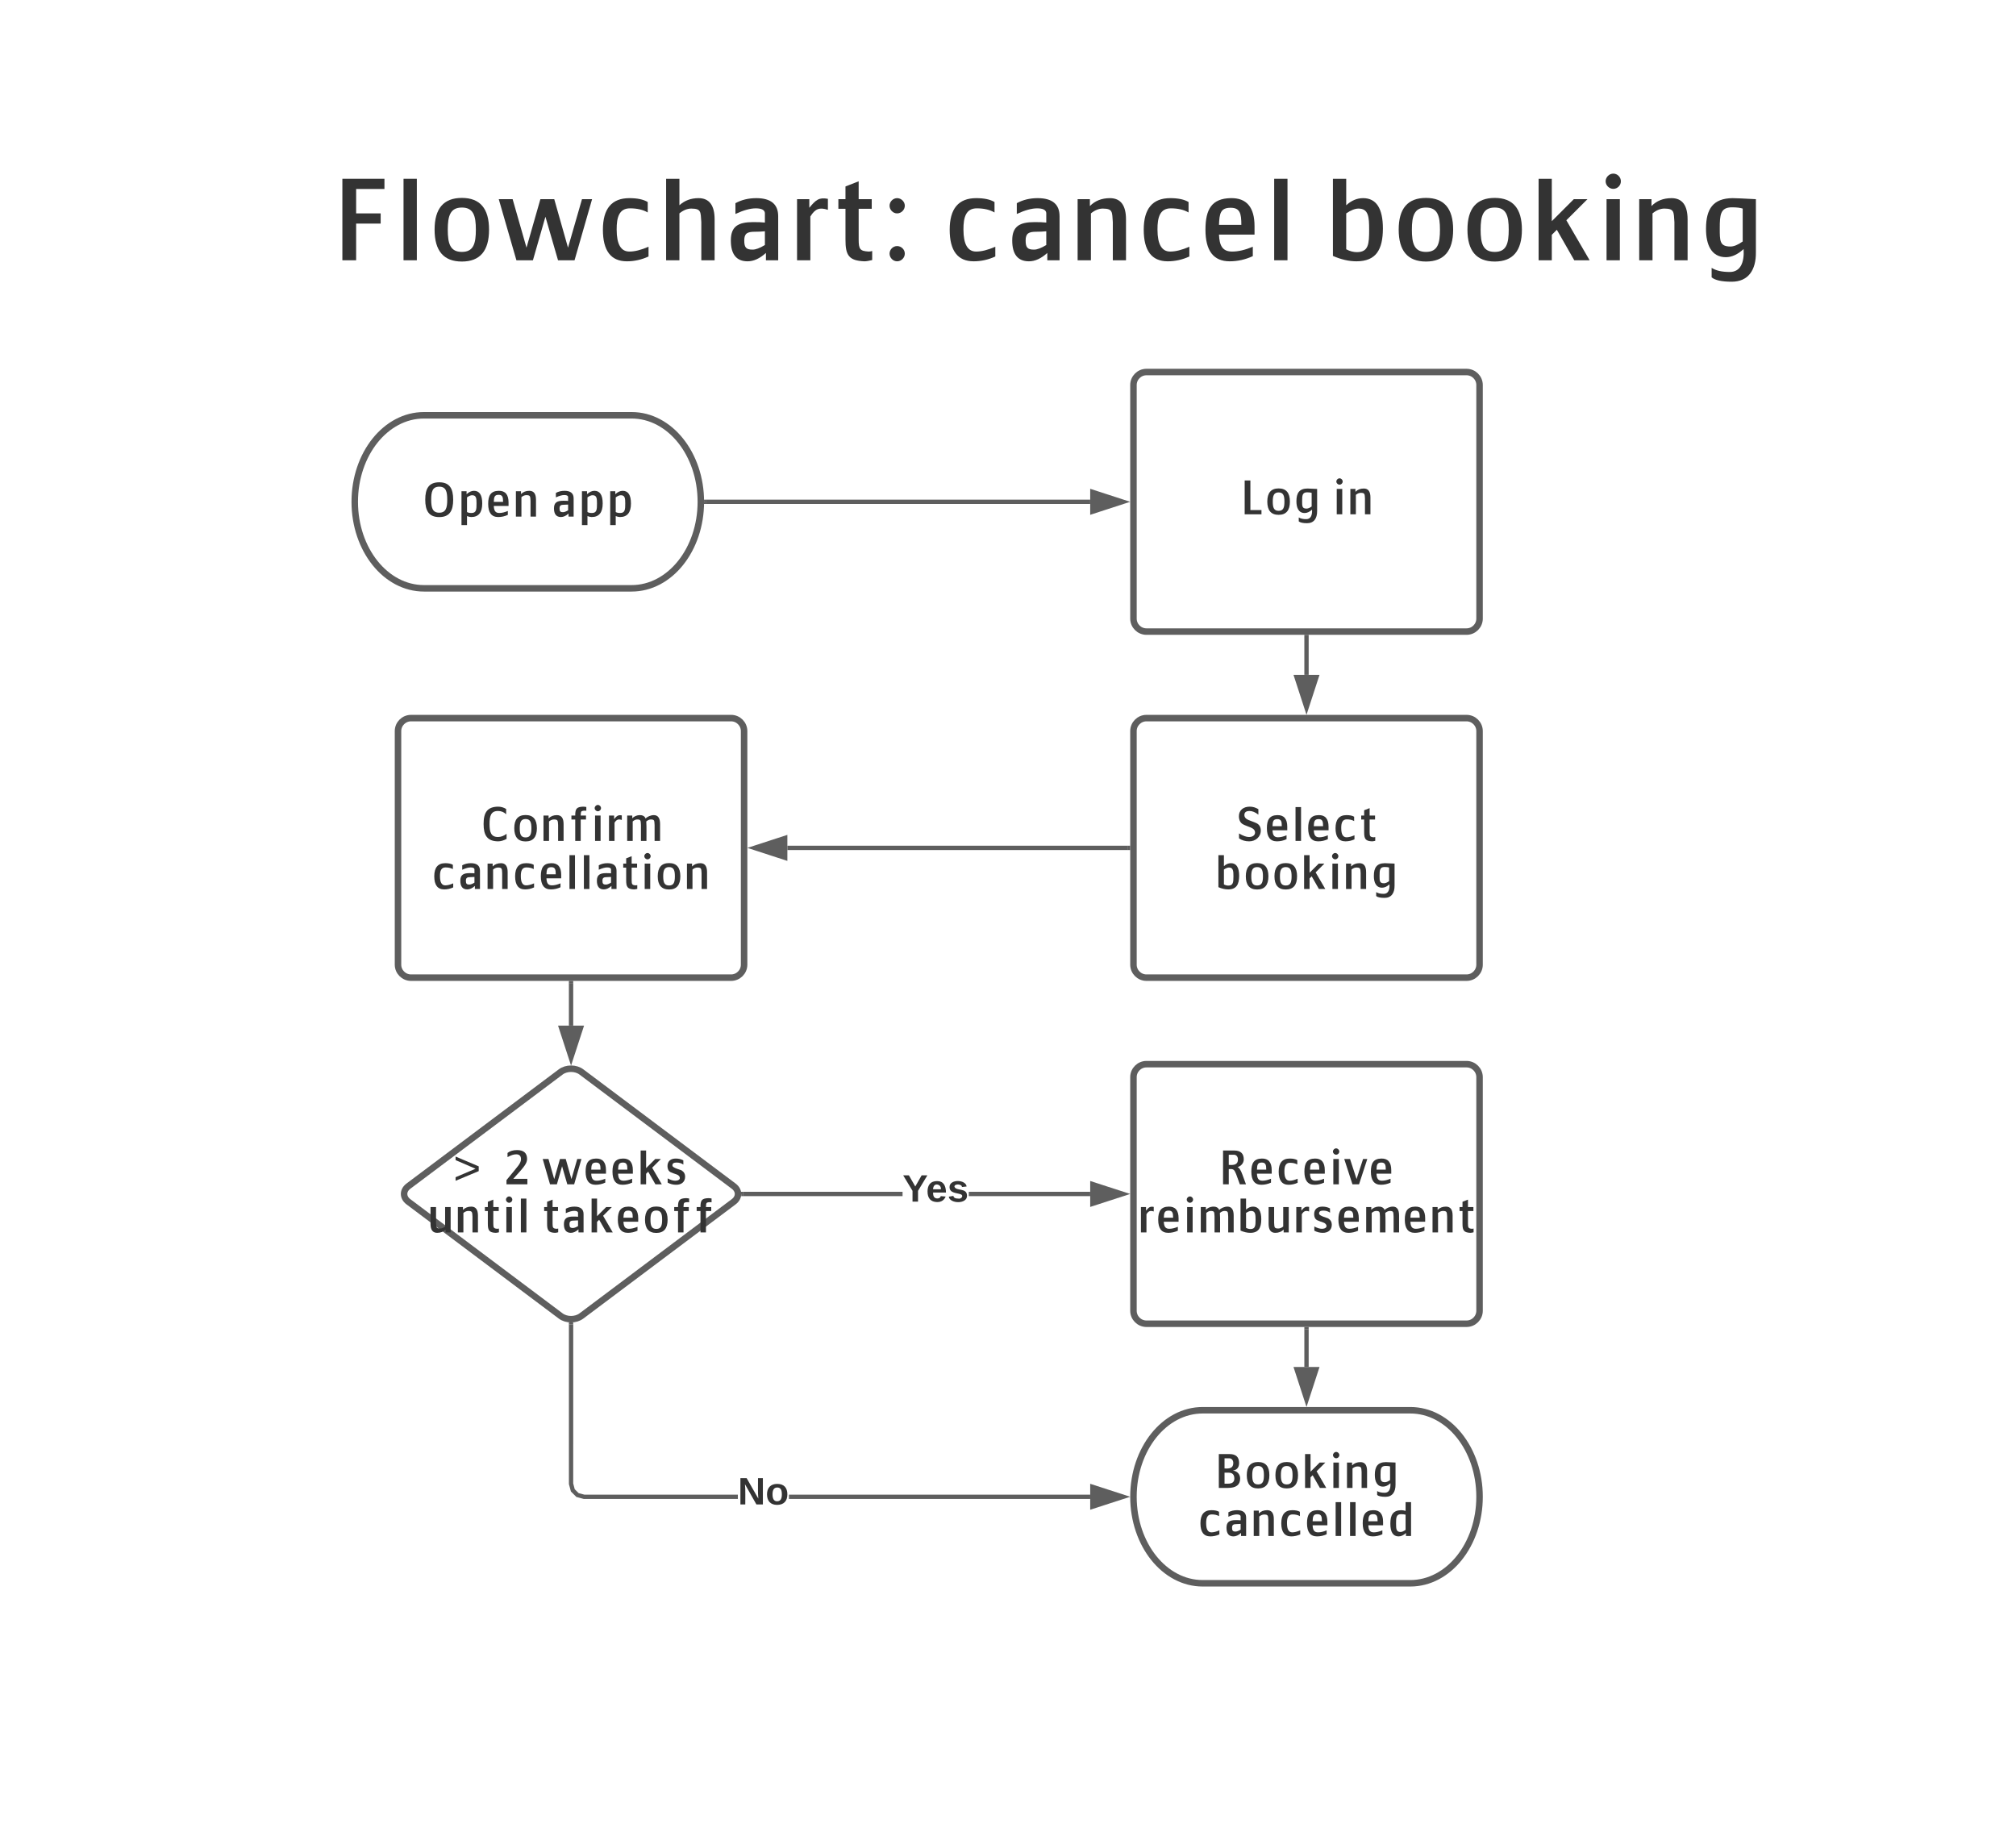 <svg xmlns="http://www.w3.org/2000/svg" xmlns:xlink="http://www.w3.org/1999/xlink" xmlns:lucid="lucid" width="932" height="845"><g transform="translate(-836 -788)" lucid:page-tab-id="0_0"><path d="M0 0h5484.6v3840.5H0z" fill="#fff"/><path d="M1568 700c17.67 0 32 17.9 32 40s-14.33 40-32 40h-96c-17.67 0-32-17.9-32-40s14.33-40 32-40z" stroke="#5e5e5e" stroke-width="3" fill="#fff"/><use xlink:href="#a" transform="matrix(1,0,0,1,1445,705) translate(31.978 30.903)"/><use xlink:href="#b" transform="matrix(1,0,0,1,1445,705) translate(33.967 53.125)"/><path d="M960 762.67c0-3.32 2.7-6 6-6h708c3.3 0 6 2.68 6 6v254c0 3.3-2.7 6-6 6H966c-3.3 0-6-2.7-6-6z" stroke="#000" stroke-opacity="0" stroke-width="3" fill="#fff" fill-opacity="0"/><use xlink:href="#c" transform="matrix(1,0,0,1,965,761.667) translate(22.867 146.667)"/><use xlink:href="#d" transform="matrix(1,0,0,1,965,761.667) translate(306.333 146.667)"/><use xlink:href="#e" transform="matrix(1,0,0,1,965,761.667) translate(482.76 146.667)"/><path d="M1128 980c17.67 0 32 17.9 32 40s-14.33 40-32 40h-96c-17.67 0-32-17.9-32-40s14.33-40 32-40z" stroke="#5e5e5e" stroke-width="3" fill="#fff"/><use xlink:href="#f" transform="matrix(1,0,0,1,1005,985) translate(25.878 41.84)"/><use xlink:href="#g" transform="matrix(1,0,0,1,1005,985) translate(85.633 41.84)"/><path d="M1095.2 1283.6c2.65-2 6.95-2 9.6 0l70.4 52.8c2.65 2 2.65 5.2 0 7.2l-70.4 52.8c-2.65 2-6.95 2-9.6 0l-70.4-52.8c-2.65-2-2.65-5.2 0-7.2z" stroke="#5e5e5e" stroke-width="3" fill="#fff"/><use xlink:href="#h" transform="matrix(1,0,0,1,1025,1285) translate(20.522 50.556)"/><use xlink:href="#i" transform="matrix(1,0,0,1,1025,1285) translate(43.344 50.556)"/><use xlink:href="#j" transform="matrix(1,0,0,1,1025,1285) translate(61.322 50.556)"/><use xlink:href="#k" transform="matrix(1,0,0,1,1025,1285) translate(8.267 72.778)"/><use xlink:href="#l" transform="matrix(1,0,0,1,1025,1285) translate(61.267 72.778)"/><path d="M1360 966c0-3.3 2.7-6 6-6h148c3.3 0 6 2.7 6 6v108c0 3.3-2.7 6-6 6h-148c-3.3 0-6-2.7-6-6z" stroke="#5e5e5e" stroke-width="3" fill="#fff"/><use xlink:href="#m" transform="matrix(1,0,0,1,1372,972) translate(36.533 53.778)"/><use xlink:href="#n" transform="matrix(1,0,0,1,1372,972) translate(79.711 53.778)"/><path d="M1488 1440c17.67 0 32 17.9 32 40s-14.33 40-32 40h-96c-17.67 0-32-17.9-32-40s14.33-40 32-40z" stroke="#5e5e5e" stroke-width="3" fill="#fff"/><use xlink:href="#o" transform="matrix(1,0,0,1,1365,1445) translate(31.978 30.903)"/><use xlink:href="#p" transform="matrix(1,0,0,1,1365,1445) translate(24.422 53.125)"/><path d="M1360 1126c0-3.3 2.7-6 6-6h148c3.3 0 6 2.7 6 6v108c0 3.3-2.7 6-6 6h-148c-3.3 0-6-2.7-6-6z" stroke="#5e5e5e" stroke-width="3" fill="#fff"/><use xlink:href="#q" transform="matrix(1,0,0,1,1372,1132) translate(35.056 44.778)"/><use xlink:href="#r" transform="matrix(1,0,0,1,1372,1132) translate(25.422 67)"/><path d="M1020 1126c0-3.3 2.7-6 6-6h148c3.3 0 6 2.7 6 6v108c0 3.3-2.7 6-6 6h-148c-3.3 0-6-2.7-6-6z" stroke="#5e5e5e" stroke-width="3" fill="#fff"/><use xlink:href="#s" transform="matrix(1,0,0,1,1032,1132) translate(25.522 44.778)"/><use xlink:href="#t" transform="matrix(1,0,0,1,1032,1132) translate(3.222 67)"/><path d="M1360 1286c0-3.3 2.7-6 6-6h148c3.3 0 6 2.7 6 6v108c0 3.3-2.7 6-6 6h-148c-3.3 0-6-2.7-6-6z" stroke="#5e5e5e" stroke-width="3" fill="#fff"/><use xlink:href="#u" transform="matrix(1,0,0,1,1372,1292) translate(27.133 43.556)"/><use xlink:href="#v" transform="matrix(1,0,0,1,1372,1292) translate(-10.411 65.778)"/><path d="M1440 1082.5v17.5" stroke="#5e5e5e" stroke-width="2" fill="none"/><path d="M1441 1082.53h-2v-1.03h2" fill="#5e5e5e"/><path d="M1440 1115.26l-4.64-14.26h9.28z" stroke="#5e5e5e" stroke-width="2" fill="#5e5e5e"/><path d="M1162.5 1020H1340" stroke="#5e5e5e" stroke-width="2" fill="none"/><path d="M1162.53 1021h-1.1l.07-.98-.03-1.02h1.06" fill="#5e5e5e"/><path d="M1355.26 1020l-14.26 4.64v-9.28z" stroke="#5e5e5e" stroke-width="2" fill="#5e5e5e"/><path d="M1357.5 1180H1200" stroke="#5e5e5e" stroke-width="2" fill="none"/><path d="M1358.5 1181h-1.03v-2h1.03" fill="#5e5e5e"/><path d="M1184.74 1180l14.26-4.64v9.28z" stroke="#5e5e5e" stroke-width="2" fill="#5e5e5e"/><path d="M1101 1473.87l.7 2.64 1.8 1.8 2.63.7h70.98v2h-71.23l-3.42-.92-2.53-2.53-.92-3.42v-73.8h2m239 78.67v2h-139.28v-2" fill="#5e5e5e"/><path d="M1101 1399.35v1h-2v-1.04M1355.26 1480l-14.26 4.64v-9.28z" fill="#5e5e5e"/><path d="M1358.5 1480l-18.5 6v-12m2 9.26l10.03-3.26-10.03-3.26" fill="#5e5e5e"/><g><use xlink:href="#w" transform="matrix(1,0,0,1,1177.112,1469.333) translate(0.005 14.222)"/></g><path d="M1253.25 1341h-73.64v-2h73.65m86.75 2h-56.14v-2H1340" fill="#5e5e5e"/><path d="M1179.64 1341h-1.1l.18-.4-.28-1.6h1.2M1355.26 1340l-14.26 4.64v-9.28z" fill="#5e5e5e"/><path d="M1358.5 1340l-18.5 6v-12m2 9.26l10.03-3.26-10.03-3.26" fill="#5e5e5e"/><g><use xlink:href="#x" transform="matrix(1,0,0,1,1253.247,1329.333) translate(0.005 14.222)"/></g><path d="M1440 1402.5v17.5" stroke="#5e5e5e" stroke-width="2" fill="none"/><path d="M1441 1402.53h-2v-1.03h2" fill="#5e5e5e"/><path d="M1440 1435.26l-4.64-14.26h9.28z" stroke="#5e5e5e" stroke-width="2" fill="#5e5e5e"/><path d="M1100 1242.5v19.67" stroke="#5e5e5e" stroke-width="2" fill="none"/><path d="M1101 1242.53h-2v-1.03h2" fill="#5e5e5e"/><path d="M1100 1277.43l-4.64-14.26h9.28z" stroke="#5e5e5e" stroke-width="2" fill="#5e5e5e"/><defs><path fill="#333" d="M307-89c88 0 132-36 132-107 0-83-40-124-119-124h-87v231h74zm110-435c0-53-31-98-84-98H233v213c108 8 184-7 184-115zm-9 160c88 9 153 73 153 168C561-65 476 0 307 0H113v-711h225c134 0 201 62 201 187 0 93-44 146-131 160" id="y"/><path fill="#333" d="M304-544c158 0 237 92 237 277S462 11 304 11C145 11 66-82 66-267s79-277 238-277zm0 471c103 0 122-75 122-194s-20-193-122-193-123 74-123 193c0 120 20 194 123 194" id="z"/><path fill="#333" d="M202-222V0H87v-711h115v370l192-192h119L329-349 532 0H398L246-266" id="A"/><path fill="#333" d="M95-689c0-36 31-67 67-67s66 31 66 67-30 66-66 66-67-30-67-66zm8 689v-533h116V0H103" id="B"/><path fill="#333" d="M385-333c-6-91-1-117-87-118-35 0-70 14-104 42V0H78v-533h107v60c45-46 103-69 175-69 93 0 140 62 140 186V0H385v-333" id="C"/><path fill="#333" d="M302-462c-101 0-106 66-106 182 0 109-2 160 93 160 31 0 66-15 107-44v-287c-21-7-53-11-94-11zM76-276c0-174 63-264 231-266 25 0 93 3 204 9v462c2 157-67 258-211 258-87 0-145-13-175-38V66c37 24 89 36 158 36 92 0 128-79 121-200-51 47-103 71-155 71C123-27 75-136 76-276" id="D"/><g id="a"><use transform="matrix(0.022,0,0,0.022,0,0)" xlink:href="#y"/><use transform="matrix(0.022,0,0,0.022,13.956,0)" xlink:href="#z"/><use transform="matrix(0.022,0,0,0.022,27.2,0)" xlink:href="#z"/><use transform="matrix(0.022,0,0,0.022,40.444,0)" xlink:href="#A"/><use transform="matrix(0.022,0,0,0.022,53.178,0)" xlink:href="#B"/><use transform="matrix(0.022,0,0,0.022,60.022,0)" xlink:href="#C"/><use transform="matrix(0.022,0,0,0.022,72.933,0)" xlink:href="#D"/></g><path fill="#333" d="M278-249c-67 0-94 14-94 76 0 59 14 81 74 80 26 0 61-13 106-40v-120c-28 3-57 4-86 4zM67-173c0-123 64-160 195-160 41 0 75 1 102 4v-84c-3-27-30-40-80-40-47 0-106 16-177 49v-94c53-29 113-44 182-44 127 0 191 53 191 158V0H373v-64C319-15 266 9 213 9 116 9 67-52 67-173" id="E"/><path fill="#333" d="M400-267c0-110-5-184-93-184-30 0-66 14-107 42v313c31 17 62 25 93 25 102 0 107-72 107-196zm120-9C519-93 461 9 289 9 223 9 155-7 84-38v-673h116v231c45-41 94-62 147-62 115 0 173 89 173 266" id="F"/><path fill="#333" d="M354-440c-73-24-111-10-153 58V0H85v-533h107v75c56-68 84-93 162-78v96" id="G"/><path fill="#333" d="M285 9C153 3 120-40 121-182v-267H59v-84h62v-111l115-45v156h114v84H236v267c0 85 11 102 89 106 9 0 19-2 29-5v79c-28 7-51 11-69 11" id="H"/><path fill="#333" d="M178-224c4 93 28 148 115 148 53 0 113-14 180-42v82C408-6 340 9 271 9 130 9 60-83 60-267c0-178 55-272 220-275 139-3 208 80 208 244v74H178zm195-85c0-98-11-149-93-149-89 0-98 49-102 149h195" id="I"/><path fill="#333" d="M196-258c0 109 5 174 93 174 31 0 66-15 107-45v-318c-21-7-53-11-94-11-105 0-106 73-106 200zm-120 0c0-186 56-281 231-284 25 0 55 5 89 15v-184h115V0H404v-62C353-15 301 9 249 9 134 9 76-80 76-258" id="J"/><g id="b"><use transform="matrix(0.022,0,0,0.022,0,0)" xlink:href="#E"/><use transform="matrix(0.022,0,0,0.022,12.356,0)" xlink:href="#F"/><use transform="matrix(0.022,0,0,0.022,25.422,0)" xlink:href="#z"/><use transform="matrix(0.022,0,0,0.022,38.667,0)" xlink:href="#G"/><use transform="matrix(0.022,0,0,0.022,47.2,0)" xlink:href="#H"/><use transform="matrix(0.022,0,0,0.022,56.156,0)" xlink:href="#I"/><use transform="matrix(0.022,0,0,0.022,68.578,0)" xlink:href="#J"/></g><path fill="#333" d="M121 0v-711h367v89H241v213h214v89H241V0H121" id="K"/><path fill="#333" d="M97 0v-711h116V0H97" id="L"/><path fill="#333" d="M543 0L433-380 324 0H180L26-533h121l121 423 121-423h121l120 423 122-423h88L687 0H543" id="M"/><path fill="#333" d="M306-453c-94 0-117 78-116 186 0 127 37 191 111 191 47 0 102-14 167-42v85C407-5 344 9 279 9 140 9 70-83 70-267c0-183 77-275 231-275 69 0 122 11 160 34v91c-41-24-92-36-155-36" id="N"/><path fill="#333" d="M380-333c-6-91-1-117-87-118-35 0-70 14-104 42V0H73v-711h116v231c45-41 100-62 167-62 93 0 140 62 140 186V0H380v-333" id="O"/><path fill="#333" d="M100-58c0-36 30-66 66-66s67 30 67 66-31 67-67 67-66-31-66-67zm0-418c0-35 30-66 66-66s67 31 67 66c0 36-31 67-67 67s-66-31-66-67" id="P"/><g id="c"><use transform="matrix(0.053,0,0,0.053,0,0)" xlink:href="#K"/><use transform="matrix(0.053,0,0,0.053,29.547,0)" xlink:href="#L"/><use transform="matrix(0.053,0,0,0.053,45.547,0)" xlink:href="#z"/><use transform="matrix(0.053,0,0,0.053,77.333,0)" xlink:href="#M"/><use transform="matrix(0.053,0,0,0.053,123.147,0)" xlink:href="#N"/><use transform="matrix(0.053,0,0,0.053,152.213,0)" xlink:href="#O"/><use transform="matrix(0.053,0,0,0.053,182.453,0)" xlink:href="#E"/><use transform="matrix(0.053,0,0,0.053,212.107,0)" xlink:href="#G"/><use transform="matrix(0.053,0,0,0.053,232.587,0)" xlink:href="#H"/><use transform="matrix(0.053,0,0,0.053,254.08,0)" xlink:href="#P"/></g><g id="d"><use transform="matrix(0.053,0,0,0.053,0,0)" xlink:href="#N"/><use transform="matrix(0.053,0,0,0.053,29.067,0)" xlink:href="#E"/><use transform="matrix(0.053,0,0,0.053,58.72,0)" xlink:href="#C"/><use transform="matrix(0.053,0,0,0.053,89.707,0)" xlink:href="#N"/><use transform="matrix(0.053,0,0,0.053,118.773,0)" xlink:href="#I"/><use transform="matrix(0.053,0,0,0.053,148.587,0)" xlink:href="#L"/></g><g id="e"><use transform="matrix(0.053,0,0,0.053,0,0)" xlink:href="#F"/><use transform="matrix(0.053,0,0,0.053,31.36,0)" xlink:href="#z"/><use transform="matrix(0.053,0,0,0.053,63.147,0)" xlink:href="#z"/><use transform="matrix(0.053,0,0,0.053,94.933,0)" xlink:href="#A"/><use transform="matrix(0.053,0,0,0.053,125.493,0)" xlink:href="#B"/><use transform="matrix(0.053,0,0,0.053,141.92,0)" xlink:href="#C"/><use transform="matrix(0.053,0,0,0.053,172.907,0)" xlink:href="#D"/></g><path fill="#333" d="M78-356c0-233 75-365 294-365s293 134 293 365c0 233-75 366-293 366S78-123 78-356zM372-82c143 0 168-108 168-274 0-167-25-273-168-273-144 0-169 107-169 273S228-82 372-82" id="Q"/><path fill="#333" d="M409-276c0-108-5-173-93-173-30 0-66 15-107 45v308c21 13 52 20 93 20 104 0 107-74 107-200zM93 178v-711h107v62c51-47 103-71 156-71 115 0 173 89 173 266C529-86 452 9 298 9c-26 0-56-7-89-20v189H93" id="R"/><g id="f"><use transform="matrix(0.022,0,0,0.022,0,0)" xlink:href="#Q"/><use transform="matrix(0.022,0,0,0.022,16.422,0)" xlink:href="#R"/><use transform="matrix(0.022,0,0,0.022,29.489,0)" xlink:href="#I"/><use transform="matrix(0.022,0,0,0.022,41.911,0)" xlink:href="#C"/></g><g id="g"><use transform="matrix(0.022,0,0,0.022,0,0)" xlink:href="#E"/><use transform="matrix(0.022,0,0,0.022,12.356,0)" xlink:href="#R"/><use transform="matrix(0.022,0,0,0.022,25.422,0)" xlink:href="#R"/></g><path fill="#333" d="M50-75v-75l419-178L50-509v-75l486 206v100" id="S"/><use transform="matrix(0.022,0,0,0.022,0,0)" xlink:href="#S" id="h"/><path fill="#333" d="M104-660c50-40 117-60 200-60 141 0 211 63 211 188 0 41-16 85-48 132-38 57-119 151-242 284h296V0H82v-89c147-177 232-281 253-310 35-48 52-91 52-130 0-68-34-102-101-102-52 0-113 20-182 59v-88" id="T"/><use transform="matrix(0.022,0,0,0.022,0,0)" xlink:href="#T" id="i"/><path fill="#333" d="M443-162C443-52 367 10 254 9 191 9 131-6 76-36v-89c61 33 113 49 156 49 136 0 120-102 33-132-42-15-86-28-126-47-47-23-67-70-67-129 1-104 68-159 177-158 57 0 109 13 156 38l1 89c-40-29-88-43-143-43-58 0-87 19-87 56-15 59 199 100 198 113 46 29 69 71 69 127" id="U"/><g id="j"><use transform="matrix(0.022,0,0,0.022,0,0)" xlink:href="#M"/><use transform="matrix(0.022,0,0,0.022,19.089,0)" xlink:href="#I"/><use transform="matrix(0.022,0,0,0.022,31.511,0)" xlink:href="#I"/><use transform="matrix(0.022,0,0,0.022,43.933,0)" xlink:href="#A"/><use transform="matrix(0.022,0,0,0.022,56.667,0)" xlink:href="#U"/></g><path fill="#333" d="M196-200c6 91 1 117 87 118 35 0 70-14 104-42v-409h116V0H396v-60C351-14 293 9 220 9 127 9 80-53 80-178v-355h116v333" id="V"/><g id="k"><use transform="matrix(0.022,0,0,0.022,0,0)" xlink:href="#V"/><use transform="matrix(0.022,0,0,0.022,12.689,0)" xlink:href="#C"/><use transform="matrix(0.022,0,0,0.022,25.6,0)" xlink:href="#H"/><use transform="matrix(0.022,0,0,0.022,34.556,0)" xlink:href="#B"/><use transform="matrix(0.022,0,0,0.022,41.4,0)" xlink:href="#L"/></g><path fill="#333" d="M158-533c-1-144 30-181 164-187 16 0 39 2 69 7v80c-36-7-93 0-103 13-9 11-15 40-15 87h111v84H273V0H158v-449H78v-84h80" id="W"/><g id="l"><use transform="matrix(0.022,0,0,0.022,0,0)" xlink:href="#H"/><use transform="matrix(0.022,0,0,0.022,8.956,0)" xlink:href="#E"/><use transform="matrix(0.022,0,0,0.022,21.311,0)" xlink:href="#A"/><use transform="matrix(0.022,0,0,0.022,34.044,0)" xlink:href="#I"/><use transform="matrix(0.022,0,0,0.022,46.467,0)" xlink:href="#z"/><use transform="matrix(0.022,0,0,0.022,59.711,0)" xlink:href="#W"/><use transform="matrix(0.022,0,0,0.022,70.089,0)" xlink:href="#W"/></g><path fill="#333" d="M484 0H131v-711h120v622h233V0" id="X"/><g id="m"><use transform="matrix(0.022,0,0,0.022,0,0)" xlink:href="#X"/><use transform="matrix(0.022,0,0,0.022,11.889,0)" xlink:href="#z"/><use transform="matrix(0.022,0,0,0.022,25.133,0)" xlink:href="#D"/></g><g id="n"><use transform="matrix(0.022,0,0,0.022,0,0)" xlink:href="#B"/><use transform="matrix(0.022,0,0,0.022,6.844,0)" xlink:href="#C"/></g><g id="o"><use transform="matrix(0.022,0,0,0.022,0,0)" xlink:href="#y"/><use transform="matrix(0.022,0,0,0.022,13.956,0)" xlink:href="#z"/><use transform="matrix(0.022,0,0,0.022,27.2,0)" xlink:href="#z"/><use transform="matrix(0.022,0,0,0.022,40.444,0)" xlink:href="#A"/><use transform="matrix(0.022,0,0,0.022,53.178,0)" xlink:href="#B"/><use transform="matrix(0.022,0,0,0.022,60.022,0)" xlink:href="#C"/><use transform="matrix(0.022,0,0,0.022,72.933,0)" xlink:href="#D"/></g><g id="p"><use transform="matrix(0.022,0,0,0.022,0,0)" xlink:href="#N"/><use transform="matrix(0.022,0,0,0.022,12.111,0)" xlink:href="#E"/><use transform="matrix(0.022,0,0,0.022,24.467,0)" xlink:href="#C"/><use transform="matrix(0.022,0,0,0.022,37.378,0)" xlink:href="#N"/><use transform="matrix(0.022,0,0,0.022,49.489,0)" xlink:href="#I"/><use transform="matrix(0.022,0,0,0.022,61.911,0)" xlink:href="#L"/><use transform="matrix(0.022,0,0,0.022,68.578,0)" xlink:href="#L"/><use transform="matrix(0.022,0,0,0.022,75.244,0)" xlink:href="#I"/><use transform="matrix(0.022,0,0,0.022,87.667,0)" xlink:href="#J"/></g><path fill="#333" d="M537-218C537-84 425 10 292 9 210 9 139-12 80-54l-1-103c85 50 154 75 207 75 69 1 130-30 130-94 0-45-29-80-88-105-54-23-111-40-163-67-61-32-88-95-88-172 0-125 94-200 228-200 64 0 124 18 181 53v115c-65-51-127-77-186-77-72 0-108 28-108 85 0 45 29 81 89 106 55 23 113 40 167 66 61 30 89 86 89 154" id="Y"/><g id="q"><use transform="matrix(0.022,0,0,0.022,0,0)" xlink:href="#Y"/><use transform="matrix(0.022,0,0,0.022,13.311,0)" xlink:href="#I"/><use transform="matrix(0.022,0,0,0.022,25.733,0)" xlink:href="#L"/><use transform="matrix(0.022,0,0,0.022,32.4,0)" xlink:href="#I"/><use transform="matrix(0.022,0,0,0.022,44.822,0)" xlink:href="#N"/><use transform="matrix(0.022,0,0,0.022,56.933,0)" xlink:href="#H"/></g><g id="r"><use transform="matrix(0.022,0,0,0.022,0,0)" xlink:href="#F"/><use transform="matrix(0.022,0,0,0.022,13.067,0)" xlink:href="#z"/><use transform="matrix(0.022,0,0,0.022,26.311,0)" xlink:href="#z"/><use transform="matrix(0.022,0,0,0.022,39.556,0)" xlink:href="#A"/><use transform="matrix(0.022,0,0,0.022,52.289,0)" xlink:href="#B"/><use transform="matrix(0.022,0,0,0.022,59.133,0)" xlink:href="#C"/><use transform="matrix(0.022,0,0,0.022,72.044,0)" xlink:href="#D"/></g><path fill="#333" d="M218-356c0 169 29 274 178 274 60 0 120-22 180-67v107C513-8 453 9 396 9 168 6 93-118 93-356c0-239 76-360 303-364 61 0 118 16 171 49v111c-47-46-104-69-171-69-149 0-178 104-178 273" id="Z"/><path fill="#333" d="M368-333c-7-89 4-117-78-118-32 0-64 14-95 42V0H79v-533h107v60c58-77 241-108 280 3 33-38 107-72 173-72 87 0 131 62 131 186V0H655v-333c-7-89 4-117-78-118-31 0-64 14-97 42 9 128 2 274 4 409H368v-333" id="aa"/><g id="s"><use transform="matrix(0.022,0,0,0.022,0,0)" xlink:href="#Z"/><use transform="matrix(0.022,0,0,0.022,14.778,0)" xlink:href="#z"/><use transform="matrix(0.022,0,0,0.022,28.022,0)" xlink:href="#C"/><use transform="matrix(0.022,0,0,0.022,40.933,0)" xlink:href="#W"/><use transform="matrix(0.022,0,0,0.022,51.311,0)" xlink:href="#B"/><use transform="matrix(0.022,0,0,0.022,58.156,0)" xlink:href="#G"/><use transform="matrix(0.022,0,0,0.022,66.689,0)" xlink:href="#aa"/></g><g id="t"><use transform="matrix(0.022,0,0,0.022,0,0)" xlink:href="#N"/><use transform="matrix(0.022,0,0,0.022,12.111,0)" xlink:href="#E"/><use transform="matrix(0.022,0,0,0.022,24.467,0)" xlink:href="#C"/><use transform="matrix(0.022,0,0,0.022,37.378,0)" xlink:href="#N"/><use transform="matrix(0.022,0,0,0.022,49.489,0)" xlink:href="#I"/><use transform="matrix(0.022,0,0,0.022,61.911,0)" xlink:href="#L"/><use transform="matrix(0.022,0,0,0.022,68.578,0)" xlink:href="#L"/><use transform="matrix(0.022,0,0,0.022,75.244,0)" xlink:href="#E"/><use transform="matrix(0.022,0,0,0.022,87.6,0)" xlink:href="#H"/><use transform="matrix(0.022,0,0,0.022,96.556,0)" xlink:href="#B"/><use transform="matrix(0.022,0,0,0.022,103.4,0)" xlink:href="#z"/><use transform="matrix(0.022,0,0,0.022,116.644,0)" xlink:href="#C"/></g><path fill="#333" d="M417-524c0-53-31-98-84-98H224v213c111 8 193-3 193-115zm122 0c0 81-62 145-131 161 34 12 67 62 99 149L586 0H457l-79-217c-40-96-55-111-154-103V0H104v-711h234c134 0 201 62 201 187" id="ab"/><path fill="#333" d="M417-533h89L332 0H194L21-533h122l137 422" id="ac"/><g id="u"><use transform="matrix(0.022,0,0,0.022,0,0)" xlink:href="#ab"/><use transform="matrix(0.022,0,0,0.022,14.044,0)" xlink:href="#I"/><use transform="matrix(0.022,0,0,0.022,26.467,0)" xlink:href="#N"/><use transform="matrix(0.022,0,0,0.022,38.578,0)" xlink:href="#I"/><use transform="matrix(0.022,0,0,0.022,51,0)" xlink:href="#B"/><use transform="matrix(0.022,0,0,0.022,57.844,0)" xlink:href="#ac"/><use transform="matrix(0.022,0,0,0.022,69.311,0)" xlink:href="#I"/></g><g id="v"><use transform="matrix(0.022,0,0,0.022,0,0)" xlink:href="#G"/><use transform="matrix(0.022,0,0,0.022,8.533,0)" xlink:href="#I"/><use transform="matrix(0.022,0,0,0.022,20.956,0)" xlink:href="#B"/><use transform="matrix(0.022,0,0,0.022,27.8,0)" xlink:href="#aa"/><use transform="matrix(0.022,0,0,0.022,46.067,0)" xlink:href="#F"/><use transform="matrix(0.022,0,0,0.022,59.133,0)" xlink:href="#V"/><use transform="matrix(0.022,0,0,0.022,71.822,0)" xlink:href="#G"/><use transform="matrix(0.022,0,0,0.022,80.356,0)" xlink:href="#U"/><use transform="matrix(0.022,0,0,0.022,91.844,0)" xlink:href="#I"/><use transform="matrix(0.022,0,0,0.022,104.267,0)" xlink:href="#aa"/><use transform="matrix(0.022,0,0,0.022,122.533,0)" xlink:href="#I"/><use transform="matrix(0.022,0,0,0.022,134.956,0)" xlink:href="#C"/><use transform="matrix(0.022,0,0,0.022,147.867,0)" xlink:href="#H"/></g><path fill="#333" d="M175 0L67-191c6 58 2 128 3 191H24v-248h59L193-55c-6-58-2-129-3-193h46V0h-61" id="ad"/><path fill="#333" d="M110-194c64 0 96 36 96 99 0 64-35 99-97 99-61 0-95-36-95-99 0-62 34-99 96-99zm-1 164c35 0 45-28 45-65 0-40-10-65-43-65-34 0-45 26-45 65 0 36 10 65 43 65" id="ae"/><g id="w"><use transform="matrix(0.049,0,0,0.049,0,0)" xlink:href="#ad"/><use transform="matrix(0.049,0,0,0.049,12.79,0)" xlink:href="#ae"/></g><path fill="#333" d="M146-102V0H94v-102L6-248h54l60 105 60-105h54" id="af"/><path fill="#333" d="M185-48c-13 30-37 53-82 52C43 2 14-33 14-96s30-98 90-98c62 0 83 45 84 108H66c0 31 8 55 39 56 18 0 30-7 34-22zm-45-69c5-46-57-63-70-21-2 6-4 13-4 21h74" id="ag"/><path fill="#333" d="M137-138c1-29-70-34-71-4 15 46 118 7 119 86 1 83-164 76-172 9l43-7c4 19 20 25 44 25 33 8 57-30 24-41C81-84 22-81 20-136c-2-80 154-74 161-7" id="ah"/><g id="x"><use transform="matrix(0.049,0,0,0.049,0,0)" xlink:href="#af"/><use transform="matrix(0.049,0,0,0.049,10.864,0)" xlink:href="#ag"/><use transform="matrix(0.049,0,0,0.049,20.741,0)" xlink:href="#ah"/></g></defs></g></svg>